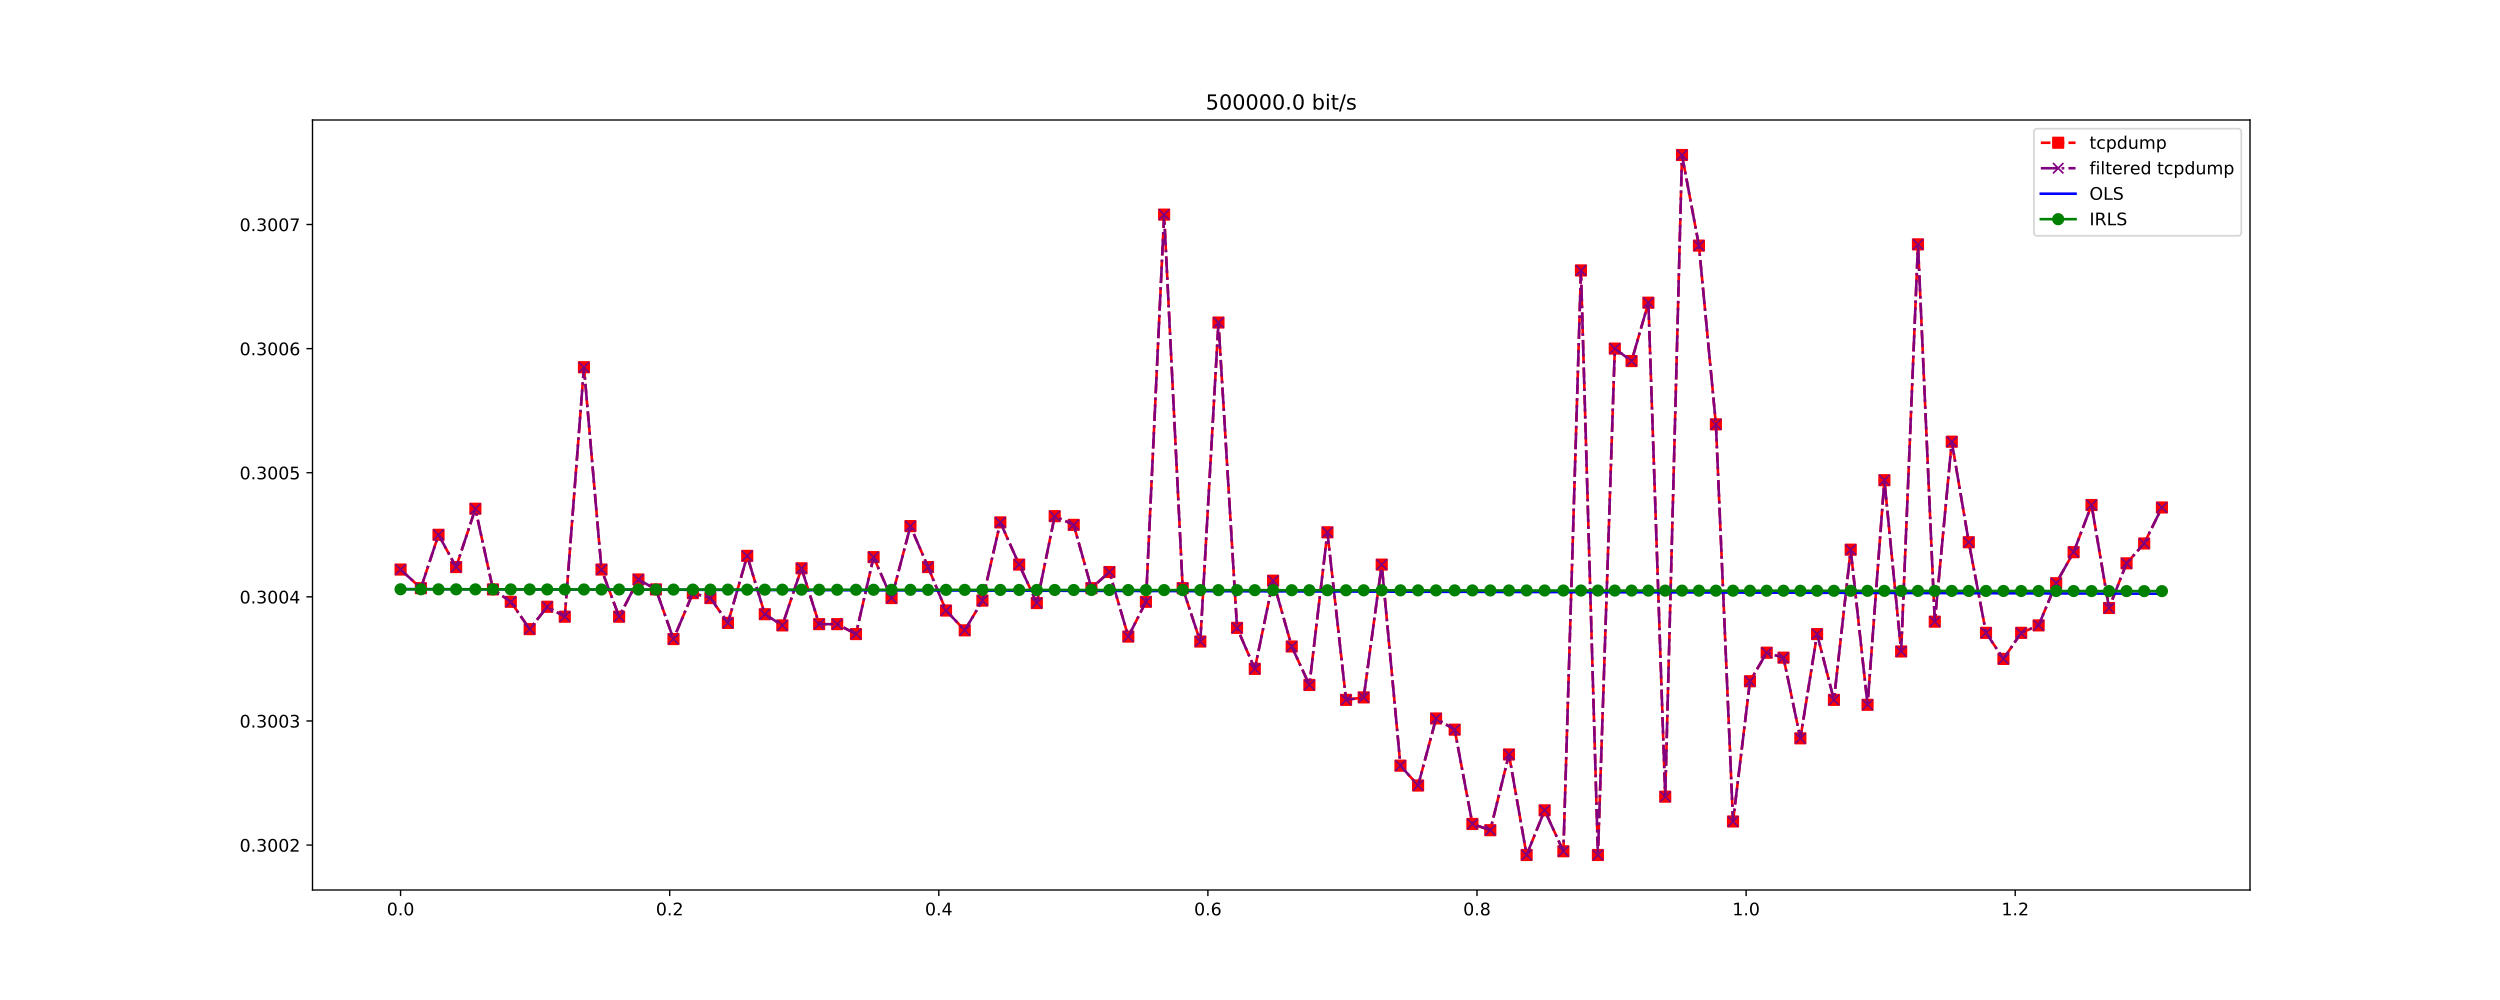 <?xml version="1.0" encoding="utf-8" standalone="no"?>
<!DOCTYPE svg PUBLIC "-//W3C//DTD SVG 1.1//EN"
  "http://www.w3.org/Graphics/SVG/1.1/DTD/svg11.dtd">
<!-- Created with matplotlib (http://matplotlib.org/) -->
<svg height="576pt" version="1.1" viewBox="0 0 1440 576" width="1440pt" xmlns="http://www.w3.org/2000/svg" xmlns:xlink="http://www.w3.org/1999/xlink">
 <defs>
  <style type="text/css">
*{stroke-linecap:butt;stroke-linejoin:round;}
  </style>
 </defs>
 <g id="figure_1">
  <g id="patch_1">
   <path d="M 0 576 
L 1440 576 
L 1440 0 
L 0 0 
z
" style="fill:#ffffff;"/>
  </g>
  <g id="axes_1">
   <g id="patch_2">
    <path d="M 180 512.64 
L 1296 512.64 
L 1296 69.12 
L 180 69.12 
z
" style="fill:#ffffff;"/>
   </g>
   <g id="matplotlib.axis_1">
    <g id="xtick_1">
     <g id="line2d_1">
      <defs>
       <path d="M 0 0 
L 0 3.5 
" id="m2b222b8dc9" style="stroke:#000000;stroke-width:0.8;"/>
      </defs>
      <g>
       <use style="stroke:#000000;stroke-width:0.8;" x="230.727" xlink:href="#m2b222b8dc9" y="512.64"/>
      </g>
     </g>
     <g id="text_1">
      <!-- 0.0 -->
      <defs>
       <path d="M 31.781 66.406 
Q 24.172 66.406 20.328 58.906 
Q 16.5 51.422 16.5 36.375 
Q 16.5 21.391 20.328 13.891 
Q 24.172 6.391 31.781 6.391 
Q 39.453 6.391 43.281 13.891 
Q 47.125 21.391 47.125 36.375 
Q 47.125 51.422 43.281 58.906 
Q 39.453 66.406 31.781 66.406 
z
M 31.781 74.219 
Q 44.047 74.219 50.516 64.516 
Q 56.984 54.828 56.984 36.375 
Q 56.984 17.969 50.516 8.266 
Q 44.047 -1.422 31.781 -1.422 
Q 19.531 -1.422 13.062 8.266 
Q 6.594 17.969 6.594 36.375 
Q 6.594 54.828 13.062 64.516 
Q 19.531 74.219 31.781 74.219 
z
" id="DejaVuSans-30"/>
       <path d="M 10.688 12.406 
L 21 12.406 
L 21 0 
L 10.688 0 
z
" id="DejaVuSans-2e"/>
      </defs>
      <g transform="translate(222.776 527.238)scale(0.1 -0.1)">
       <use xlink:href="#DejaVuSans-30"/>
       <use x="63.623" xlink:href="#DejaVuSans-2e"/>
       <use x="95.41" xlink:href="#DejaVuSans-30"/>
      </g>
     </g>
    </g>
    <g id="xtick_2">
     <g id="line2d_2">
      <g>
       <use style="stroke:#000000;stroke-width:0.8;" x="385.733" xlink:href="#m2b222b8dc9" y="512.64"/>
      </g>
     </g>
     <g id="text_2">
      <!-- 0.2 -->
      <defs>
       <path d="M 19.188 8.297 
L 53.609 8.297 
L 53.609 0 
L 7.328 0 
L 7.328 8.297 
Q 12.938 14.109 22.625 23.891 
Q 32.328 33.688 34.812 36.531 
Q 39.547 41.844 41.422 45.531 
Q 43.312 49.219 43.312 52.781 
Q 43.312 58.594 39.234 62.25 
Q 35.156 65.922 28.609 65.922 
Q 23.969 65.922 18.812 64.312 
Q 13.672 62.703 7.812 59.422 
L 7.812 69.391 
Q 13.766 71.781 18.938 73 
Q 24.125 74.219 28.422 74.219 
Q 39.75 74.219 46.484 68.547 
Q 53.219 62.891 53.219 53.422 
Q 53.219 48.922 51.531 44.891 
Q 49.859 40.875 45.406 35.406 
Q 44.188 33.984 37.641 27.219 
Q 31.109 20.453 19.188 8.297 
z
" id="DejaVuSans-32"/>
      </defs>
      <g transform="translate(377.782 527.238)scale(0.1 -0.1)">
       <use xlink:href="#DejaVuSans-30"/>
       <use x="63.623" xlink:href="#DejaVuSans-2e"/>
       <use x="95.41" xlink:href="#DejaVuSans-32"/>
      </g>
     </g>
    </g>
    <g id="xtick_3">
     <g id="line2d_3">
      <g>
       <use style="stroke:#000000;stroke-width:0.8;" x="540.739" xlink:href="#m2b222b8dc9" y="512.64"/>
      </g>
     </g>
     <g id="text_3">
      <!-- 0.4 -->
      <defs>
       <path d="M 37.797 64.312 
L 12.891 25.391 
L 37.797 25.391 
z
M 35.203 72.906 
L 47.609 72.906 
L 47.609 25.391 
L 58.016 25.391 
L 58.016 17.188 
L 47.609 17.188 
L 47.609 0 
L 37.797 0 
L 37.797 17.188 
L 4.891 17.188 
L 4.891 26.703 
z
" id="DejaVuSans-34"/>
      </defs>
      <g transform="translate(532.788 527.238)scale(0.1 -0.1)">
       <use xlink:href="#DejaVuSans-30"/>
       <use x="63.623" xlink:href="#DejaVuSans-2e"/>
       <use x="95.41" xlink:href="#DejaVuSans-34"/>
      </g>
     </g>
    </g>
    <g id="xtick_4">
     <g id="line2d_4">
      <g>
       <use style="stroke:#000000;stroke-width:0.8;" x="695.745" xlink:href="#m2b222b8dc9" y="512.64"/>
      </g>
     </g>
     <g id="text_4">
      <!-- 0.6 -->
      <defs>
       <path d="M 33.016 40.375 
Q 26.375 40.375 22.484 35.828 
Q 18.609 31.297 18.609 23.391 
Q 18.609 15.531 22.484 10.953 
Q 26.375 6.391 33.016 6.391 
Q 39.656 6.391 43.531 10.953 
Q 47.406 15.531 47.406 23.391 
Q 47.406 31.297 43.531 35.828 
Q 39.656 40.375 33.016 40.375 
z
M 52.594 71.297 
L 52.594 62.312 
Q 48.875 64.062 45.094 64.984 
Q 41.312 65.922 37.594 65.922 
Q 27.828 65.922 22.672 59.328 
Q 17.531 52.734 16.797 39.406 
Q 19.672 43.656 24.016 45.922 
Q 28.375 48.188 33.594 48.188 
Q 44.578 48.188 50.953 41.516 
Q 57.328 34.859 57.328 23.391 
Q 57.328 12.156 50.688 5.359 
Q 44.047 -1.422 33.016 -1.422 
Q 20.359 -1.422 13.672 8.266 
Q 6.984 17.969 6.984 36.375 
Q 6.984 53.656 15.188 63.938 
Q 23.391 74.219 37.203 74.219 
Q 40.922 74.219 44.703 73.484 
Q 48.484 72.75 52.594 71.297 
z
" id="DejaVuSans-36"/>
      </defs>
      <g transform="translate(687.793 527.238)scale(0.1 -0.1)">
       <use xlink:href="#DejaVuSans-30"/>
       <use x="63.623" xlink:href="#DejaVuSans-2e"/>
       <use x="95.41" xlink:href="#DejaVuSans-36"/>
      </g>
     </g>
    </g>
    <g id="xtick_5">
     <g id="line2d_5">
      <g>
       <use style="stroke:#000000;stroke-width:0.8;" x="850.751" xlink:href="#m2b222b8dc9" y="512.64"/>
      </g>
     </g>
     <g id="text_5">
      <!-- 0.8 -->
      <defs>
       <path d="M 31.781 34.625 
Q 24.75 34.625 20.719 30.859 
Q 16.703 27.094 16.703 20.516 
Q 16.703 13.922 20.719 10.156 
Q 24.75 6.391 31.781 6.391 
Q 38.812 6.391 42.859 10.172 
Q 46.922 13.969 46.922 20.516 
Q 46.922 27.094 42.891 30.859 
Q 38.875 34.625 31.781 34.625 
z
M 21.922 38.812 
Q 15.578 40.375 12.031 44.719 
Q 8.5 49.078 8.5 55.328 
Q 8.5 64.062 14.719 69.141 
Q 20.953 74.219 31.781 74.219 
Q 42.672 74.219 48.875 69.141 
Q 55.078 64.062 55.078 55.328 
Q 55.078 49.078 51.531 44.719 
Q 48 40.375 41.703 38.812 
Q 48.828 37.156 52.797 32.312 
Q 56.781 27.484 56.781 20.516 
Q 56.781 9.906 50.312 4.234 
Q 43.844 -1.422 31.781 -1.422 
Q 19.734 -1.422 13.25 4.234 
Q 6.781 9.906 6.781 20.516 
Q 6.781 27.484 10.781 32.312 
Q 14.797 37.156 21.922 38.812 
z
M 18.312 54.391 
Q 18.312 48.734 21.844 45.562 
Q 25.391 42.391 31.781 42.391 
Q 38.141 42.391 41.719 45.562 
Q 45.312 48.734 45.312 54.391 
Q 45.312 60.062 41.719 63.234 
Q 38.141 66.406 31.781 66.406 
Q 25.391 66.406 21.844 63.234 
Q 18.312 60.062 18.312 54.391 
z
" id="DejaVuSans-38"/>
      </defs>
      <g transform="translate(842.799 527.238)scale(0.1 -0.1)">
       <use xlink:href="#DejaVuSans-30"/>
       <use x="63.623" xlink:href="#DejaVuSans-2e"/>
       <use x="95.41" xlink:href="#DejaVuSans-38"/>
      </g>
     </g>
    </g>
    <g id="xtick_6">
     <g id="line2d_6">
      <g>
       <use style="stroke:#000000;stroke-width:0.8;" x="1005.757" xlink:href="#m2b222b8dc9" y="512.64"/>
      </g>
     </g>
     <g id="text_6">
      <!-- 1.0 -->
      <defs>
       <path d="M 12.406 8.297 
L 28.516 8.297 
L 28.516 63.922 
L 10.984 60.406 
L 10.984 69.391 
L 28.422 72.906 
L 38.281 72.906 
L 38.281 8.297 
L 54.391 8.297 
L 54.391 0 
L 12.406 0 
z
" id="DejaVuSans-31"/>
      </defs>
      <g transform="translate(997.805 527.238)scale(0.1 -0.1)">
       <use xlink:href="#DejaVuSans-31"/>
       <use x="63.623" xlink:href="#DejaVuSans-2e"/>
       <use x="95.41" xlink:href="#DejaVuSans-30"/>
      </g>
     </g>
    </g>
    <g id="xtick_7">
     <g id="line2d_7">
      <g>
       <use style="stroke:#000000;stroke-width:0.8;" x="1160.763" xlink:href="#m2b222b8dc9" y="512.64"/>
      </g>
     </g>
     <g id="text_7">
      <!-- 1.2 -->
      <g transform="translate(1152.811 527.238)scale(0.1 -0.1)">
       <use xlink:href="#DejaVuSans-31"/>
       <use x="63.623" xlink:href="#DejaVuSans-2e"/>
       <use x="95.41" xlink:href="#DejaVuSans-32"/>
      </g>
     </g>
    </g>
   </g>
   <g id="matplotlib.axis_2">
    <g id="ytick_1">
     <g id="line2d_8">
      <defs>
       <path d="M 0 0 
L -3.5 0 
" id="m52837c232a" style="stroke:#000000;stroke-width:0.8;"/>
      </defs>
      <g>
       <use style="stroke:#000000;stroke-width:0.8;" x="180" xlink:href="#m52837c232a" y="486.761"/>
      </g>
     </g>
     <g id="text_8">
      <!-- 0.3002 -->
      <defs>
       <path d="M 40.578 39.312 
Q 47.656 37.797 51.625 33 
Q 55.609 28.219 55.609 21.188 
Q 55.609 10.406 48.188 4.484 
Q 40.766 -1.422 27.094 -1.422 
Q 22.516 -1.422 17.656 -0.516 
Q 12.797 0.391 7.625 2.203 
L 7.625 11.719 
Q 11.719 9.328 16.594 8.109 
Q 21.484 6.891 26.812 6.891 
Q 36.078 6.891 40.938 10.547 
Q 45.797 14.203 45.797 21.188 
Q 45.797 27.641 41.281 31.266 
Q 36.766 34.906 28.719 34.906 
L 20.219 34.906 
L 20.219 43.016 
L 29.109 43.016 
Q 36.375 43.016 40.234 45.922 
Q 44.094 48.828 44.094 54.297 
Q 44.094 59.906 40.109 62.906 
Q 36.141 65.922 28.719 65.922 
Q 24.656 65.922 20.016 65.031 
Q 15.375 64.156 9.812 62.312 
L 9.812 71.094 
Q 15.438 72.656 20.344 73.438 
Q 25.25 74.219 29.594 74.219 
Q 40.828 74.219 47.359 69.109 
Q 53.906 64.016 53.906 55.328 
Q 53.906 49.266 50.438 45.094 
Q 46.969 40.922 40.578 39.312 
z
" id="DejaVuSans-33"/>
      </defs>
      <g transform="translate(138.009 490.56)scale(0.1 -0.1)">
       <use xlink:href="#DejaVuSans-30"/>
       <use x="63.623" xlink:href="#DejaVuSans-2e"/>
       <use x="95.41" xlink:href="#DejaVuSans-33"/>
       <use x="159.033" xlink:href="#DejaVuSans-30"/>
       <use x="222.656" xlink:href="#DejaVuSans-30"/>
       <use x="286.279" xlink:href="#DejaVuSans-32"/>
      </g>
     </g>
    </g>
    <g id="ytick_2">
     <g id="line2d_9">
      <g>
       <use style="stroke:#000000;stroke-width:0.8;" x="180" xlink:href="#m52837c232a" y="415.271"/>
      </g>
     </g>
     <g id="text_9">
      <!-- 0.3003 -->
      <g transform="translate(138.009 419.071)scale(0.1 -0.1)">
       <use xlink:href="#DejaVuSans-30"/>
       <use x="63.623" xlink:href="#DejaVuSans-2e"/>
       <use x="95.41" xlink:href="#DejaVuSans-33"/>
       <use x="159.033" xlink:href="#DejaVuSans-30"/>
       <use x="222.656" xlink:href="#DejaVuSans-30"/>
       <use x="286.279" xlink:href="#DejaVuSans-33"/>
      </g>
     </g>
    </g>
    <g id="ytick_3">
     <g id="line2d_10">
      <g>
       <use style="stroke:#000000;stroke-width:0.8;" x="180" xlink:href="#m52837c232a" y="343.782"/>
      </g>
     </g>
     <g id="text_10">
      <!-- 0.3004 -->
      <g transform="translate(138.009 347.581)scale(0.1 -0.1)">
       <use xlink:href="#DejaVuSans-30"/>
       <use x="63.623" xlink:href="#DejaVuSans-2e"/>
       <use x="95.41" xlink:href="#DejaVuSans-33"/>
       <use x="159.033" xlink:href="#DejaVuSans-30"/>
       <use x="222.656" xlink:href="#DejaVuSans-30"/>
       <use x="286.279" xlink:href="#DejaVuSans-34"/>
      </g>
     </g>
    </g>
    <g id="ytick_4">
     <g id="line2d_11">
      <g>
       <use style="stroke:#000000;stroke-width:0.8;" x="180" xlink:href="#m52837c232a" y="272.293"/>
      </g>
     </g>
     <g id="text_11">
      <!-- 0.3005 -->
      <defs>
       <path d="M 10.797 72.906 
L 49.516 72.906 
L 49.516 64.594 
L 19.828 64.594 
L 19.828 46.734 
Q 21.969 47.469 24.109 47.828 
Q 26.266 48.188 28.422 48.188 
Q 40.625 48.188 47.75 41.5 
Q 54.891 34.812 54.891 23.391 
Q 54.891 11.625 47.562 5.094 
Q 40.234 -1.422 26.906 -1.422 
Q 22.312 -1.422 17.547 -0.641 
Q 12.797 0.141 7.719 1.703 
L 7.719 11.625 
Q 12.109 9.234 16.797 8.062 
Q 21.484 6.891 26.703 6.891 
Q 35.156 6.891 40.078 11.328 
Q 45.016 15.766 45.016 23.391 
Q 45.016 31 40.078 35.438 
Q 35.156 39.891 26.703 39.891 
Q 22.75 39.891 18.812 39.016 
Q 14.891 38.141 10.797 36.281 
z
" id="DejaVuSans-35"/>
      </defs>
      <g transform="translate(138.009 276.092)scale(0.1 -0.1)">
       <use xlink:href="#DejaVuSans-30"/>
       <use x="63.623" xlink:href="#DejaVuSans-2e"/>
       <use x="95.41" xlink:href="#DejaVuSans-33"/>
       <use x="159.033" xlink:href="#DejaVuSans-30"/>
       <use x="222.656" xlink:href="#DejaVuSans-30"/>
       <use x="286.279" xlink:href="#DejaVuSans-35"/>
      </g>
     </g>
    </g>
    <g id="ytick_5">
     <g id="line2d_12">
      <g>
       <use style="stroke:#000000;stroke-width:0.8;" x="180" xlink:href="#m52837c232a" y="200.803"/>
      </g>
     </g>
     <g id="text_12">
      <!-- 0.3006 -->
      <g transform="translate(138.009 204.603)scale(0.1 -0.1)">
       <use xlink:href="#DejaVuSans-30"/>
       <use x="63.623" xlink:href="#DejaVuSans-2e"/>
       <use x="95.41" xlink:href="#DejaVuSans-33"/>
       <use x="159.033" xlink:href="#DejaVuSans-30"/>
       <use x="222.656" xlink:href="#DejaVuSans-30"/>
       <use x="286.279" xlink:href="#DejaVuSans-36"/>
      </g>
     </g>
    </g>
    <g id="ytick_6">
     <g id="line2d_13">
      <g>
       <use style="stroke:#000000;stroke-width:0.8;" x="180" xlink:href="#m52837c232a" y="129.314"/>
      </g>
     </g>
     <g id="text_13">
      <!-- 0.3007 -->
      <defs>
       <path d="M 8.203 72.906 
L 55.078 72.906 
L 55.078 68.703 
L 28.609 0 
L 18.312 0 
L 43.219 64.594 
L 8.203 64.594 
z
" id="DejaVuSans-37"/>
      </defs>
      <g transform="translate(138.009 133.113)scale(0.1 -0.1)">
       <use xlink:href="#DejaVuSans-30"/>
       <use x="63.623" xlink:href="#DejaVuSans-2e"/>
       <use x="95.41" xlink:href="#DejaVuSans-33"/>
       <use x="159.033" xlink:href="#DejaVuSans-30"/>
       <use x="222.656" xlink:href="#DejaVuSans-30"/>
       <use x="286.279" xlink:href="#DejaVuSans-37"/>
      </g>
     </g>
    </g>
   </g>
   <g id="line2d_14">
    <path clip-path="url(#p464a22ea89)" d="M 230.727 328.054 
L 242.426 338.778 
L 252.586 308.037 
L 262.729 326.625 
L 273.813 293.025 
L 283.951 339.493 
L 294.214 346.642 
L 305.096 362.369 
L 315.219 349.501 
L 325.317 355.22 
L 336.353 211.527 
L 346.462 328.054 
L 356.611 355.22 
L 367.728 333.774 
L 377.824 339.493 
L 387.923 368.089 
L 399.084 341.637 
L 409.189 344.497 
L 419.287 358.795 
L 430.394 320.191 
L 440.525 353.791 
L 450.635 360.225 
L 461.678 327.34 
L 471.847 359.51 
L 482.213 359.51 
L 493.039 365.229 
L 503.178 320.906 
L 513.532 344.497 
L 524.406 303.033 
L 534.554 326.625 
L 544.897 351.646 
L 555.696 363.084 
L 565.869 345.927 
L 576.177 300.889 
L 587.043 325.195 
L 597.206 347.357 
L 607.513 297.314 
L 618.471 302.318 
L 628.655 338.778 
L 639.031 329.484 
L 649.9 366.659 
L 660.058 346.642 
L 670.533 123.595 
L 681.227 338.778 
L 691.375 369.518 
L 701.834 185.791 
L 712.539 361.654 
L 722.764 385.246 
L 733.305 334.489 
L 744.036 372.378 
L 754.209 394.54 
L 764.599 306.608 
L 775.327 403.118 
L 785.495 401.689 
L 795.871 325.195 
L 806.66 441.008 
L 816.822 452.446 
L 827.175 413.842 
L 837.899 420.276 
L 848.106 474.608 
L 858.409 478.182 
L 869.17 434.574 
L 879.329 492.48 
L 889.712 466.744 
L 900.509 490.335 
L 910.629 155.765 
L 920.407 492.48 
L 930.13 200.803 
L 939.791 207.952 
L 949.472 174.352 
L 959.164 458.88 
L 968.832 89.28 
L 978.591 141.467 
L 988.364 244.412 
L 998.217 473.178 
L 1007.972 392.395 
L 1017.623 375.952 
L 1027.293 378.812 
L 1037.004 425.28 
L 1046.647 365.229 
L 1056.346 403.118 
L 1066.004 316.616 
L 1075.71 405.978 
L 1085.404 276.582 
L 1095.065 375.237 
L 1104.755 140.752 
L 1114.435 358.08 
L 1124.214 254.42 
L 1134.023 312.327 
L 1143.943 364.514 
L 1153.978 379.527 
L 1164.197 364.514 
L 1174.251 360.225 
L 1184.343 335.918 
L 1194.41 318.046 
L 1204.726 290.88 
L 1214.805 350.216 
L 1224.887 324.48 
L 1235.045 313.042 
L 1245.273 292.31 
" style="fill:none;stroke:#ff0000;stroke-dasharray:5.55,2.4;stroke-dashoffset:0;stroke-width:1.5;"/>
    <defs>
     <path d="M -3 3 
L 3 3 
L 3 -3 
L -3 -3 
z
" id="mcc7a731fc7" style="stroke:#ff0000;stroke-linejoin:miter;"/>
    </defs>
    <g clip-path="url(#p464a22ea89)">
     <use style="fill:#ff0000;stroke:#ff0000;stroke-linejoin:miter;" x="230.727" xlink:href="#mcc7a731fc7" y="328.054"/>
     <use style="fill:#ff0000;stroke:#ff0000;stroke-linejoin:miter;" x="242.426" xlink:href="#mcc7a731fc7" y="338.778"/>
     <use style="fill:#ff0000;stroke:#ff0000;stroke-linejoin:miter;" x="252.586" xlink:href="#mcc7a731fc7" y="308.037"/>
     <use style="fill:#ff0000;stroke:#ff0000;stroke-linejoin:miter;" x="262.729" xlink:href="#mcc7a731fc7" y="326.625"/>
     <use style="fill:#ff0000;stroke:#ff0000;stroke-linejoin:miter;" x="273.813" xlink:href="#mcc7a731fc7" y="293.025"/>
     <use style="fill:#ff0000;stroke:#ff0000;stroke-linejoin:miter;" x="283.951" xlink:href="#mcc7a731fc7" y="339.493"/>
     <use style="fill:#ff0000;stroke:#ff0000;stroke-linejoin:miter;" x="294.214" xlink:href="#mcc7a731fc7" y="346.642"/>
     <use style="fill:#ff0000;stroke:#ff0000;stroke-linejoin:miter;" x="305.096" xlink:href="#mcc7a731fc7" y="362.369"/>
     <use style="fill:#ff0000;stroke:#ff0000;stroke-linejoin:miter;" x="315.219" xlink:href="#mcc7a731fc7" y="349.501"/>
     <use style="fill:#ff0000;stroke:#ff0000;stroke-linejoin:miter;" x="325.317" xlink:href="#mcc7a731fc7" y="355.22"/>
     <use style="fill:#ff0000;stroke:#ff0000;stroke-linejoin:miter;" x="336.353" xlink:href="#mcc7a731fc7" y="211.527"/>
     <use style="fill:#ff0000;stroke:#ff0000;stroke-linejoin:miter;" x="346.462" xlink:href="#mcc7a731fc7" y="328.054"/>
     <use style="fill:#ff0000;stroke:#ff0000;stroke-linejoin:miter;" x="356.611" xlink:href="#mcc7a731fc7" y="355.22"/>
     <use style="fill:#ff0000;stroke:#ff0000;stroke-linejoin:miter;" x="367.728" xlink:href="#mcc7a731fc7" y="333.774"/>
     <use style="fill:#ff0000;stroke:#ff0000;stroke-linejoin:miter;" x="377.824" xlink:href="#mcc7a731fc7" y="339.493"/>
     <use style="fill:#ff0000;stroke:#ff0000;stroke-linejoin:miter;" x="387.923" xlink:href="#mcc7a731fc7" y="368.089"/>
     <use style="fill:#ff0000;stroke:#ff0000;stroke-linejoin:miter;" x="399.084" xlink:href="#mcc7a731fc7" y="341.637"/>
     <use style="fill:#ff0000;stroke:#ff0000;stroke-linejoin:miter;" x="409.189" xlink:href="#mcc7a731fc7" y="344.497"/>
     <use style="fill:#ff0000;stroke:#ff0000;stroke-linejoin:miter;" x="419.287" xlink:href="#mcc7a731fc7" y="358.795"/>
     <use style="fill:#ff0000;stroke:#ff0000;stroke-linejoin:miter;" x="430.394" xlink:href="#mcc7a731fc7" y="320.191"/>
     <use style="fill:#ff0000;stroke:#ff0000;stroke-linejoin:miter;" x="440.525" xlink:href="#mcc7a731fc7" y="353.791"/>
     <use style="fill:#ff0000;stroke:#ff0000;stroke-linejoin:miter;" x="450.635" xlink:href="#mcc7a731fc7" y="360.225"/>
     <use style="fill:#ff0000;stroke:#ff0000;stroke-linejoin:miter;" x="461.678" xlink:href="#mcc7a731fc7" y="327.34"/>
     <use style="fill:#ff0000;stroke:#ff0000;stroke-linejoin:miter;" x="471.847" xlink:href="#mcc7a731fc7" y="359.51"/>
     <use style="fill:#ff0000;stroke:#ff0000;stroke-linejoin:miter;" x="482.213" xlink:href="#mcc7a731fc7" y="359.51"/>
     <use style="fill:#ff0000;stroke:#ff0000;stroke-linejoin:miter;" x="493.039" xlink:href="#mcc7a731fc7" y="365.229"/>
     <use style="fill:#ff0000;stroke:#ff0000;stroke-linejoin:miter;" x="503.178" xlink:href="#mcc7a731fc7" y="320.906"/>
     <use style="fill:#ff0000;stroke:#ff0000;stroke-linejoin:miter;" x="513.532" xlink:href="#mcc7a731fc7" y="344.497"/>
     <use style="fill:#ff0000;stroke:#ff0000;stroke-linejoin:miter;" x="524.406" xlink:href="#mcc7a731fc7" y="303.033"/>
     <use style="fill:#ff0000;stroke:#ff0000;stroke-linejoin:miter;" x="534.554" xlink:href="#mcc7a731fc7" y="326.625"/>
     <use style="fill:#ff0000;stroke:#ff0000;stroke-linejoin:miter;" x="544.897" xlink:href="#mcc7a731fc7" y="351.646"/>
     <use style="fill:#ff0000;stroke:#ff0000;stroke-linejoin:miter;" x="555.696" xlink:href="#mcc7a731fc7" y="363.084"/>
     <use style="fill:#ff0000;stroke:#ff0000;stroke-linejoin:miter;" x="565.869" xlink:href="#mcc7a731fc7" y="345.927"/>
     <use style="fill:#ff0000;stroke:#ff0000;stroke-linejoin:miter;" x="576.177" xlink:href="#mcc7a731fc7" y="300.889"/>
     <use style="fill:#ff0000;stroke:#ff0000;stroke-linejoin:miter;" x="587.043" xlink:href="#mcc7a731fc7" y="325.195"/>
     <use style="fill:#ff0000;stroke:#ff0000;stroke-linejoin:miter;" x="597.206" xlink:href="#mcc7a731fc7" y="347.357"/>
     <use style="fill:#ff0000;stroke:#ff0000;stroke-linejoin:miter;" x="607.513" xlink:href="#mcc7a731fc7" y="297.314"/>
     <use style="fill:#ff0000;stroke:#ff0000;stroke-linejoin:miter;" x="618.471" xlink:href="#mcc7a731fc7" y="302.318"/>
     <use style="fill:#ff0000;stroke:#ff0000;stroke-linejoin:miter;" x="628.655" xlink:href="#mcc7a731fc7" y="338.778"/>
     <use style="fill:#ff0000;stroke:#ff0000;stroke-linejoin:miter;" x="639.031" xlink:href="#mcc7a731fc7" y="329.484"/>
     <use style="fill:#ff0000;stroke:#ff0000;stroke-linejoin:miter;" x="649.9" xlink:href="#mcc7a731fc7" y="366.659"/>
     <use style="fill:#ff0000;stroke:#ff0000;stroke-linejoin:miter;" x="660.058" xlink:href="#mcc7a731fc7" y="346.642"/>
     <use style="fill:#ff0000;stroke:#ff0000;stroke-linejoin:miter;" x="670.533" xlink:href="#mcc7a731fc7" y="123.595"/>
     <use style="fill:#ff0000;stroke:#ff0000;stroke-linejoin:miter;" x="681.227" xlink:href="#mcc7a731fc7" y="338.778"/>
     <use style="fill:#ff0000;stroke:#ff0000;stroke-linejoin:miter;" x="691.375" xlink:href="#mcc7a731fc7" y="369.518"/>
     <use style="fill:#ff0000;stroke:#ff0000;stroke-linejoin:miter;" x="701.834" xlink:href="#mcc7a731fc7" y="185.791"/>
     <use style="fill:#ff0000;stroke:#ff0000;stroke-linejoin:miter;" x="712.539" xlink:href="#mcc7a731fc7" y="361.654"/>
     <use style="fill:#ff0000;stroke:#ff0000;stroke-linejoin:miter;" x="722.764" xlink:href="#mcc7a731fc7" y="385.246"/>
     <use style="fill:#ff0000;stroke:#ff0000;stroke-linejoin:miter;" x="733.305" xlink:href="#mcc7a731fc7" y="334.489"/>
     <use style="fill:#ff0000;stroke:#ff0000;stroke-linejoin:miter;" x="744.036" xlink:href="#mcc7a731fc7" y="372.378"/>
     <use style="fill:#ff0000;stroke:#ff0000;stroke-linejoin:miter;" x="754.209" xlink:href="#mcc7a731fc7" y="394.54"/>
     <use style="fill:#ff0000;stroke:#ff0000;stroke-linejoin:miter;" x="764.599" xlink:href="#mcc7a731fc7" y="306.608"/>
     <use style="fill:#ff0000;stroke:#ff0000;stroke-linejoin:miter;" x="775.327" xlink:href="#mcc7a731fc7" y="403.118"/>
     <use style="fill:#ff0000;stroke:#ff0000;stroke-linejoin:miter;" x="785.495" xlink:href="#mcc7a731fc7" y="401.689"/>
     <use style="fill:#ff0000;stroke:#ff0000;stroke-linejoin:miter;" x="795.871" xlink:href="#mcc7a731fc7" y="325.195"/>
     <use style="fill:#ff0000;stroke:#ff0000;stroke-linejoin:miter;" x="806.66" xlink:href="#mcc7a731fc7" y="441.008"/>
     <use style="fill:#ff0000;stroke:#ff0000;stroke-linejoin:miter;" x="816.822" xlink:href="#mcc7a731fc7" y="452.446"/>
     <use style="fill:#ff0000;stroke:#ff0000;stroke-linejoin:miter;" x="827.175" xlink:href="#mcc7a731fc7" y="413.842"/>
     <use style="fill:#ff0000;stroke:#ff0000;stroke-linejoin:miter;" x="837.899" xlink:href="#mcc7a731fc7" y="420.276"/>
     <use style="fill:#ff0000;stroke:#ff0000;stroke-linejoin:miter;" x="848.106" xlink:href="#mcc7a731fc7" y="474.608"/>
     <use style="fill:#ff0000;stroke:#ff0000;stroke-linejoin:miter;" x="858.409" xlink:href="#mcc7a731fc7" y="478.182"/>
     <use style="fill:#ff0000;stroke:#ff0000;stroke-linejoin:miter;" x="869.17" xlink:href="#mcc7a731fc7" y="434.574"/>
     <use style="fill:#ff0000;stroke:#ff0000;stroke-linejoin:miter;" x="879.329" xlink:href="#mcc7a731fc7" y="492.48"/>
     <use style="fill:#ff0000;stroke:#ff0000;stroke-linejoin:miter;" x="889.712" xlink:href="#mcc7a731fc7" y="466.744"/>
     <use style="fill:#ff0000;stroke:#ff0000;stroke-linejoin:miter;" x="900.509" xlink:href="#mcc7a731fc7" y="490.335"/>
     <use style="fill:#ff0000;stroke:#ff0000;stroke-linejoin:miter;" x="910.629" xlink:href="#mcc7a731fc7" y="155.765"/>
     <use style="fill:#ff0000;stroke:#ff0000;stroke-linejoin:miter;" x="920.407" xlink:href="#mcc7a731fc7" y="492.48"/>
     <use style="fill:#ff0000;stroke:#ff0000;stroke-linejoin:miter;" x="930.13" xlink:href="#mcc7a731fc7" y="200.803"/>
     <use style="fill:#ff0000;stroke:#ff0000;stroke-linejoin:miter;" x="939.791" xlink:href="#mcc7a731fc7" y="207.952"/>
     <use style="fill:#ff0000;stroke:#ff0000;stroke-linejoin:miter;" x="949.472" xlink:href="#mcc7a731fc7" y="174.352"/>
     <use style="fill:#ff0000;stroke:#ff0000;stroke-linejoin:miter;" x="959.164" xlink:href="#mcc7a731fc7" y="458.88"/>
     <use style="fill:#ff0000;stroke:#ff0000;stroke-linejoin:miter;" x="968.832" xlink:href="#mcc7a731fc7" y="89.28"/>
     <use style="fill:#ff0000;stroke:#ff0000;stroke-linejoin:miter;" x="978.591" xlink:href="#mcc7a731fc7" y="141.467"/>
     <use style="fill:#ff0000;stroke:#ff0000;stroke-linejoin:miter;" x="988.364" xlink:href="#mcc7a731fc7" y="244.412"/>
     <use style="fill:#ff0000;stroke:#ff0000;stroke-linejoin:miter;" x="998.217" xlink:href="#mcc7a731fc7" y="473.178"/>
     <use style="fill:#ff0000;stroke:#ff0000;stroke-linejoin:miter;" x="1007.972" xlink:href="#mcc7a731fc7" y="392.395"/>
     <use style="fill:#ff0000;stroke:#ff0000;stroke-linejoin:miter;" x="1017.623" xlink:href="#mcc7a731fc7" y="375.952"/>
     <use style="fill:#ff0000;stroke:#ff0000;stroke-linejoin:miter;" x="1027.293" xlink:href="#mcc7a731fc7" y="378.812"/>
     <use style="fill:#ff0000;stroke:#ff0000;stroke-linejoin:miter;" x="1037.004" xlink:href="#mcc7a731fc7" y="425.28"/>
     <use style="fill:#ff0000;stroke:#ff0000;stroke-linejoin:miter;" x="1046.647" xlink:href="#mcc7a731fc7" y="365.229"/>
     <use style="fill:#ff0000;stroke:#ff0000;stroke-linejoin:miter;" x="1056.346" xlink:href="#mcc7a731fc7" y="403.118"/>
     <use style="fill:#ff0000;stroke:#ff0000;stroke-linejoin:miter;" x="1066.004" xlink:href="#mcc7a731fc7" y="316.616"/>
     <use style="fill:#ff0000;stroke:#ff0000;stroke-linejoin:miter;" x="1075.71" xlink:href="#mcc7a731fc7" y="405.978"/>
     <use style="fill:#ff0000;stroke:#ff0000;stroke-linejoin:miter;" x="1085.404" xlink:href="#mcc7a731fc7" y="276.582"/>
     <use style="fill:#ff0000;stroke:#ff0000;stroke-linejoin:miter;" x="1095.065" xlink:href="#mcc7a731fc7" y="375.237"/>
     <use style="fill:#ff0000;stroke:#ff0000;stroke-linejoin:miter;" x="1104.755" xlink:href="#mcc7a731fc7" y="140.752"/>
     <use style="fill:#ff0000;stroke:#ff0000;stroke-linejoin:miter;" x="1114.435" xlink:href="#mcc7a731fc7" y="358.08"/>
     <use style="fill:#ff0000;stroke:#ff0000;stroke-linejoin:miter;" x="1124.214" xlink:href="#mcc7a731fc7" y="254.42"/>
     <use style="fill:#ff0000;stroke:#ff0000;stroke-linejoin:miter;" x="1134.023" xlink:href="#mcc7a731fc7" y="312.327"/>
     <use style="fill:#ff0000;stroke:#ff0000;stroke-linejoin:miter;" x="1143.943" xlink:href="#mcc7a731fc7" y="364.514"/>
     <use style="fill:#ff0000;stroke:#ff0000;stroke-linejoin:miter;" x="1153.978" xlink:href="#mcc7a731fc7" y="379.527"/>
     <use style="fill:#ff0000;stroke:#ff0000;stroke-linejoin:miter;" x="1164.197" xlink:href="#mcc7a731fc7" y="364.514"/>
     <use style="fill:#ff0000;stroke:#ff0000;stroke-linejoin:miter;" x="1174.251" xlink:href="#mcc7a731fc7" y="360.225"/>
     <use style="fill:#ff0000;stroke:#ff0000;stroke-linejoin:miter;" x="1184.343" xlink:href="#mcc7a731fc7" y="335.918"/>
     <use style="fill:#ff0000;stroke:#ff0000;stroke-linejoin:miter;" x="1194.41" xlink:href="#mcc7a731fc7" y="318.046"/>
     <use style="fill:#ff0000;stroke:#ff0000;stroke-linejoin:miter;" x="1204.726" xlink:href="#mcc7a731fc7" y="290.88"/>
     <use style="fill:#ff0000;stroke:#ff0000;stroke-linejoin:miter;" x="1214.805" xlink:href="#mcc7a731fc7" y="350.216"/>
     <use style="fill:#ff0000;stroke:#ff0000;stroke-linejoin:miter;" x="1224.887" xlink:href="#mcc7a731fc7" y="324.48"/>
     <use style="fill:#ff0000;stroke:#ff0000;stroke-linejoin:miter;" x="1235.045" xlink:href="#mcc7a731fc7" y="313.042"/>
     <use style="fill:#ff0000;stroke:#ff0000;stroke-linejoin:miter;" x="1245.273" xlink:href="#mcc7a731fc7" y="292.31"/>
    </g>
   </g>
   <g id="line2d_15">
    <path clip-path="url(#p464a22ea89)" d="M 230.727 328.054 
L 242.426 338.778 
L 252.586 308.037 
L 262.729 326.625 
L 273.813 293.025 
L 283.951 339.493 
L 294.214 346.642 
L 305.096 362.369 
L 315.219 349.501 
L 325.317 355.22 
L 336.353 211.527 
L 346.462 328.054 
L 356.611 355.22 
L 367.728 333.774 
L 377.824 339.493 
L 387.923 368.089 
L 399.084 341.637 
L 409.189 344.497 
L 419.287 358.795 
L 430.394 320.191 
L 440.525 353.791 
L 450.635 360.225 
L 461.678 327.34 
L 471.847 359.51 
L 482.213 359.51 
L 493.039 365.229 
L 503.178 320.906 
L 513.532 344.497 
L 524.406 303.033 
L 534.554 326.625 
L 544.897 351.646 
L 555.696 363.084 
L 565.869 345.927 
L 576.177 300.889 
L 587.043 325.195 
L 597.206 347.357 
L 607.513 297.314 
L 618.471 302.318 
L 628.655 338.778 
L 639.031 329.484 
L 649.9 366.659 
L 660.058 346.642 
L 670.533 123.595 
L 681.227 338.778 
L 691.375 369.518 
L 701.834 185.791 
L 712.539 361.654 
L 722.764 385.246 
L 733.305 334.489 
L 744.036 372.378 
L 754.209 394.54 
L 764.599 306.608 
L 775.327 403.118 
L 785.495 401.689 
L 795.871 325.195 
L 806.66 441.008 
L 816.822 452.446 
L 827.175 413.842 
L 837.899 420.276 
L 848.106 474.608 
L 858.409 478.182 
L 869.17 434.574 
L 879.329 492.48 
L 889.712 466.744 
L 900.509 490.335 
L 910.629 155.765 
L 920.407 492.48 
L 930.13 200.803 
L 939.791 207.952 
L 949.472 174.352 
L 959.164 458.88 
L 968.832 89.28 
L 978.591 141.467 
L 988.364 244.412 
L 998.217 473.178 
L 1007.972 392.395 
L 1017.623 375.952 
L 1027.293 378.812 
L 1037.004 425.28 
L 1046.647 365.229 
L 1056.346 403.118 
L 1066.004 316.616 
L 1075.71 405.978 
L 1085.404 276.582 
L 1095.065 375.237 
L 1104.755 140.752 
L 1114.435 358.08 
L 1124.214 254.42 
L 1134.023 312.327 
L 1143.943 364.514 
L 1153.978 379.527 
L 1164.197 364.514 
L 1174.251 360.225 
L 1184.343 335.918 
L 1194.41 318.046 
L 1204.726 290.88 
L 1214.805 350.216 
L 1224.887 324.48 
L 1235.045 313.042 
L 1245.273 292.31 
" style="fill:none;stroke:#800080;stroke-dasharray:9.6,2.4,1.5,2.4;stroke-dashoffset:0;stroke-width:1.5;"/>
    <defs>
     <path d="M -3 3 
L 3 -3 
M -3 -3 
L 3 3 
" id="me89d985593" style="stroke:#800080;"/>
    </defs>
    <g clip-path="url(#p464a22ea89)">
     <use style="fill:#800080;stroke:#800080;" x="230.727" xlink:href="#me89d985593" y="328.054"/>
     <use style="fill:#800080;stroke:#800080;" x="242.426" xlink:href="#me89d985593" y="338.778"/>
     <use style="fill:#800080;stroke:#800080;" x="252.586" xlink:href="#me89d985593" y="308.037"/>
     <use style="fill:#800080;stroke:#800080;" x="262.729" xlink:href="#me89d985593" y="326.625"/>
     <use style="fill:#800080;stroke:#800080;" x="273.813" xlink:href="#me89d985593" y="293.025"/>
     <use style="fill:#800080;stroke:#800080;" x="283.951" xlink:href="#me89d985593" y="339.493"/>
     <use style="fill:#800080;stroke:#800080;" x="294.214" xlink:href="#me89d985593" y="346.642"/>
     <use style="fill:#800080;stroke:#800080;" x="305.096" xlink:href="#me89d985593" y="362.369"/>
     <use style="fill:#800080;stroke:#800080;" x="315.219" xlink:href="#me89d985593" y="349.501"/>
     <use style="fill:#800080;stroke:#800080;" x="325.317" xlink:href="#me89d985593" y="355.22"/>
     <use style="fill:#800080;stroke:#800080;" x="336.353" xlink:href="#me89d985593" y="211.527"/>
     <use style="fill:#800080;stroke:#800080;" x="346.462" xlink:href="#me89d985593" y="328.054"/>
     <use style="fill:#800080;stroke:#800080;" x="356.611" xlink:href="#me89d985593" y="355.22"/>
     <use style="fill:#800080;stroke:#800080;" x="367.728" xlink:href="#me89d985593" y="333.774"/>
     <use style="fill:#800080;stroke:#800080;" x="377.824" xlink:href="#me89d985593" y="339.493"/>
     <use style="fill:#800080;stroke:#800080;" x="387.923" xlink:href="#me89d985593" y="368.089"/>
     <use style="fill:#800080;stroke:#800080;" x="399.084" xlink:href="#me89d985593" y="341.637"/>
     <use style="fill:#800080;stroke:#800080;" x="409.189" xlink:href="#me89d985593" y="344.497"/>
     <use style="fill:#800080;stroke:#800080;" x="419.287" xlink:href="#me89d985593" y="358.795"/>
     <use style="fill:#800080;stroke:#800080;" x="430.394" xlink:href="#me89d985593" y="320.191"/>
     <use style="fill:#800080;stroke:#800080;" x="440.525" xlink:href="#me89d985593" y="353.791"/>
     <use style="fill:#800080;stroke:#800080;" x="450.635" xlink:href="#me89d985593" y="360.225"/>
     <use style="fill:#800080;stroke:#800080;" x="461.678" xlink:href="#me89d985593" y="327.34"/>
     <use style="fill:#800080;stroke:#800080;" x="471.847" xlink:href="#me89d985593" y="359.51"/>
     <use style="fill:#800080;stroke:#800080;" x="482.213" xlink:href="#me89d985593" y="359.51"/>
     <use style="fill:#800080;stroke:#800080;" x="493.039" xlink:href="#me89d985593" y="365.229"/>
     <use style="fill:#800080;stroke:#800080;" x="503.178" xlink:href="#me89d985593" y="320.906"/>
     <use style="fill:#800080;stroke:#800080;" x="513.532" xlink:href="#me89d985593" y="344.497"/>
     <use style="fill:#800080;stroke:#800080;" x="524.406" xlink:href="#me89d985593" y="303.033"/>
     <use style="fill:#800080;stroke:#800080;" x="534.554" xlink:href="#me89d985593" y="326.625"/>
     <use style="fill:#800080;stroke:#800080;" x="544.897" xlink:href="#me89d985593" y="351.646"/>
     <use style="fill:#800080;stroke:#800080;" x="555.696" xlink:href="#me89d985593" y="363.084"/>
     <use style="fill:#800080;stroke:#800080;" x="565.869" xlink:href="#me89d985593" y="345.927"/>
     <use style="fill:#800080;stroke:#800080;" x="576.177" xlink:href="#me89d985593" y="300.889"/>
     <use style="fill:#800080;stroke:#800080;" x="587.043" xlink:href="#me89d985593" y="325.195"/>
     <use style="fill:#800080;stroke:#800080;" x="597.206" xlink:href="#me89d985593" y="347.357"/>
     <use style="fill:#800080;stroke:#800080;" x="607.513" xlink:href="#me89d985593" y="297.314"/>
     <use style="fill:#800080;stroke:#800080;" x="618.471" xlink:href="#me89d985593" y="302.318"/>
     <use style="fill:#800080;stroke:#800080;" x="628.655" xlink:href="#me89d985593" y="338.778"/>
     <use style="fill:#800080;stroke:#800080;" x="639.031" xlink:href="#me89d985593" y="329.484"/>
     <use style="fill:#800080;stroke:#800080;" x="649.9" xlink:href="#me89d985593" y="366.659"/>
     <use style="fill:#800080;stroke:#800080;" x="660.058" xlink:href="#me89d985593" y="346.642"/>
     <use style="fill:#800080;stroke:#800080;" x="670.533" xlink:href="#me89d985593" y="123.595"/>
     <use style="fill:#800080;stroke:#800080;" x="681.227" xlink:href="#me89d985593" y="338.778"/>
     <use style="fill:#800080;stroke:#800080;" x="691.375" xlink:href="#me89d985593" y="369.518"/>
     <use style="fill:#800080;stroke:#800080;" x="701.834" xlink:href="#me89d985593" y="185.791"/>
     <use style="fill:#800080;stroke:#800080;" x="712.539" xlink:href="#me89d985593" y="361.654"/>
     <use style="fill:#800080;stroke:#800080;" x="722.764" xlink:href="#me89d985593" y="385.246"/>
     <use style="fill:#800080;stroke:#800080;" x="733.305" xlink:href="#me89d985593" y="334.489"/>
     <use style="fill:#800080;stroke:#800080;" x="744.036" xlink:href="#me89d985593" y="372.378"/>
     <use style="fill:#800080;stroke:#800080;" x="754.209" xlink:href="#me89d985593" y="394.54"/>
     <use style="fill:#800080;stroke:#800080;" x="764.599" xlink:href="#me89d985593" y="306.608"/>
     <use style="fill:#800080;stroke:#800080;" x="775.327" xlink:href="#me89d985593" y="403.118"/>
     <use style="fill:#800080;stroke:#800080;" x="785.495" xlink:href="#me89d985593" y="401.689"/>
     <use style="fill:#800080;stroke:#800080;" x="795.871" xlink:href="#me89d985593" y="325.195"/>
     <use style="fill:#800080;stroke:#800080;" x="806.66" xlink:href="#me89d985593" y="441.008"/>
     <use style="fill:#800080;stroke:#800080;" x="816.822" xlink:href="#me89d985593" y="452.446"/>
     <use style="fill:#800080;stroke:#800080;" x="827.175" xlink:href="#me89d985593" y="413.842"/>
     <use style="fill:#800080;stroke:#800080;" x="837.899" xlink:href="#me89d985593" y="420.276"/>
     <use style="fill:#800080;stroke:#800080;" x="848.106" xlink:href="#me89d985593" y="474.608"/>
     <use style="fill:#800080;stroke:#800080;" x="858.409" xlink:href="#me89d985593" y="478.182"/>
     <use style="fill:#800080;stroke:#800080;" x="869.17" xlink:href="#me89d985593" y="434.574"/>
     <use style="fill:#800080;stroke:#800080;" x="879.329" xlink:href="#me89d985593" y="492.48"/>
     <use style="fill:#800080;stroke:#800080;" x="889.712" xlink:href="#me89d985593" y="466.744"/>
     <use style="fill:#800080;stroke:#800080;" x="900.509" xlink:href="#me89d985593" y="490.335"/>
     <use style="fill:#800080;stroke:#800080;" x="910.629" xlink:href="#me89d985593" y="155.765"/>
     <use style="fill:#800080;stroke:#800080;" x="920.407" xlink:href="#me89d985593" y="492.48"/>
     <use style="fill:#800080;stroke:#800080;" x="930.13" xlink:href="#me89d985593" y="200.803"/>
     <use style="fill:#800080;stroke:#800080;" x="939.791" xlink:href="#me89d985593" y="207.952"/>
     <use style="fill:#800080;stroke:#800080;" x="949.472" xlink:href="#me89d985593" y="174.352"/>
     <use style="fill:#800080;stroke:#800080;" x="959.164" xlink:href="#me89d985593" y="458.88"/>
     <use style="fill:#800080;stroke:#800080;" x="968.832" xlink:href="#me89d985593" y="89.28"/>
     <use style="fill:#800080;stroke:#800080;" x="978.591" xlink:href="#me89d985593" y="141.467"/>
     <use style="fill:#800080;stroke:#800080;" x="988.364" xlink:href="#me89d985593" y="244.412"/>
     <use style="fill:#800080;stroke:#800080;" x="998.217" xlink:href="#me89d985593" y="473.178"/>
     <use style="fill:#800080;stroke:#800080;" x="1007.972" xlink:href="#me89d985593" y="392.395"/>
     <use style="fill:#800080;stroke:#800080;" x="1017.623" xlink:href="#me89d985593" y="375.952"/>
     <use style="fill:#800080;stroke:#800080;" x="1027.293" xlink:href="#me89d985593" y="378.812"/>
     <use style="fill:#800080;stroke:#800080;" x="1037.004" xlink:href="#me89d985593" y="425.28"/>
     <use style="fill:#800080;stroke:#800080;" x="1046.647" xlink:href="#me89d985593" y="365.229"/>
     <use style="fill:#800080;stroke:#800080;" x="1056.346" xlink:href="#me89d985593" y="403.118"/>
     <use style="fill:#800080;stroke:#800080;" x="1066.004" xlink:href="#me89d985593" y="316.616"/>
     <use style="fill:#800080;stroke:#800080;" x="1075.71" xlink:href="#me89d985593" y="405.978"/>
     <use style="fill:#800080;stroke:#800080;" x="1085.404" xlink:href="#me89d985593" y="276.582"/>
     <use style="fill:#800080;stroke:#800080;" x="1095.065" xlink:href="#me89d985593" y="375.237"/>
     <use style="fill:#800080;stroke:#800080;" x="1104.755" xlink:href="#me89d985593" y="140.752"/>
     <use style="fill:#800080;stroke:#800080;" x="1114.435" xlink:href="#me89d985593" y="358.08"/>
     <use style="fill:#800080;stroke:#800080;" x="1124.214" xlink:href="#me89d985593" y="254.42"/>
     <use style="fill:#800080;stroke:#800080;" x="1134.023" xlink:href="#me89d985593" y="312.327"/>
     <use style="fill:#800080;stroke:#800080;" x="1143.943" xlink:href="#me89d985593" y="364.514"/>
     <use style="fill:#800080;stroke:#800080;" x="1153.978" xlink:href="#me89d985593" y="379.527"/>
     <use style="fill:#800080;stroke:#800080;" x="1164.197" xlink:href="#me89d985593" y="364.514"/>
     <use style="fill:#800080;stroke:#800080;" x="1174.251" xlink:href="#me89d985593" y="360.225"/>
     <use style="fill:#800080;stroke:#800080;" x="1184.343" xlink:href="#me89d985593" y="335.918"/>
     <use style="fill:#800080;stroke:#800080;" x="1194.41" xlink:href="#me89d985593" y="318.046"/>
     <use style="fill:#800080;stroke:#800080;" x="1204.726" xlink:href="#me89d985593" y="290.88"/>
     <use style="fill:#800080;stroke:#800080;" x="1214.805" xlink:href="#me89d985593" y="350.216"/>
     <use style="fill:#800080;stroke:#800080;" x="1224.887" xlink:href="#me89d985593" y="324.48"/>
     <use style="fill:#800080;stroke:#800080;" x="1235.045" xlink:href="#me89d985593" y="313.042"/>
     <use style="fill:#800080;stroke:#800080;" x="1245.273" xlink:href="#me89d985593" y="292.31"/>
    </g>
   </g>
   <g id="line2d_16">
    <path clip-path="url(#p464a22ea89)" d="M 230.727 339.293 
L 242.426 339.324 
L 252.586 339.35 
L 262.729 339.377 
L 273.813 339.407 
L 283.951 339.433 
L 294.214 339.46 
L 305.096 339.489 
L 315.219 339.516 
L 325.317 339.543 
L 336.353 339.572 
L 346.462 339.599 
L 356.611 339.625 
L 367.728 339.655 
L 377.824 339.681 
L 387.923 339.708 
L 399.084 339.738 
L 409.189 339.764 
L 419.287 339.791 
L 430.394 339.82 
L 440.525 339.847 
L 450.635 339.874 
L 461.678 339.903 
L 471.847 339.93 
L 482.213 339.957 
L 493.039 339.986 
L 503.178 340.013 
L 513.532 340.04 
L 524.406 340.069 
L 534.554 340.096 
L 544.897 340.123 
L 555.696 340.152 
L 565.869 340.178 
L 576.177 340.206 
L 587.043 340.234 
L 597.206 340.261 
L 607.513 340.288 
L 618.471 340.317 
L 628.655 340.344 
L 639.031 340.372 
L 649.9 340.4 
L 660.058 340.427 
L 670.533 340.455 
L 681.227 340.483 
L 691.375 340.51 
L 701.834 340.538 
L 712.539 340.566 
L 722.764 340.593 
L 733.305 340.621 
L 744.036 340.649 
L 754.209 340.676 
L 764.599 340.704 
L 775.327 340.732 
L 785.495 340.759 
L 795.871 340.786 
L 806.66 340.815 
L 816.822 340.842 
L 827.175 340.869 
L 837.899 340.897 
L 848.106 340.924 
L 858.409 340.952 
L 869.17 340.98 
L 879.329 341.007 
L 889.712 341.034 
L 900.509 341.063 
L 910.629 341.09 
L 920.407 341.115 
L 930.13 341.141 
L 939.791 341.167 
L 949.472 341.192 
L 959.164 341.218 
L 968.832 341.243 
L 978.591 341.269 
L 988.364 341.295 
L 998.217 341.321 
L 1007.972 341.347 
L 1017.623 341.372 
L 1027.293 341.398 
L 1037.004 341.423 
L 1046.647 341.449 
L 1056.346 341.475 
L 1066.004 341.5 
L 1075.71 341.526 
L 1085.404 341.551 
L 1095.065 341.577 
L 1104.755 341.603 
L 1114.435 341.628 
L 1124.214 341.654 
L 1134.023 341.68 
L 1143.943 341.706 
L 1153.978 341.733 
L 1164.197 341.76 
L 1174.251 341.786 
L 1184.343 341.813 
L 1194.41 341.839 
L 1204.726 341.867 
L 1214.805 341.893 
L 1224.887 341.92 
L 1235.045 341.947 
L 1245.273 341.974 
" style="fill:none;stroke:#0000ff;stroke-linecap:square;stroke-width:1.5;"/>
   </g>
   <g id="line2d_17">
    <path clip-path="url(#p464a22ea89)" d="M 230.727 339.423 
L 242.426 339.436 
L 252.586 339.446 
L 262.729 339.457 
L 273.813 339.469 
L 283.951 339.48 
L 294.214 339.49 
L 305.096 339.502 
L 315.219 339.513 
L 325.317 339.523 
L 336.353 339.535 
L 346.462 339.546 
L 356.611 339.556 
L 367.728 339.568 
L 377.824 339.579 
L 387.923 339.589 
L 399.084 339.601 
L 409.189 339.612 
L 419.287 339.622 
L 430.394 339.634 
L 440.525 339.645 
L 450.635 339.655 
L 461.678 339.667 
L 471.847 339.678 
L 482.213 339.689 
L 493.039 339.7 
L 503.178 339.711 
L 513.532 339.722 
L 524.406 339.733 
L 534.554 339.744 
L 544.897 339.755 
L 555.696 339.766 
L 565.869 339.777 
L 576.177 339.788 
L 587.043 339.8 
L 597.206 339.81 
L 607.513 339.821 
L 618.471 339.833 
L 628.655 339.843 
L 639.031 339.854 
L 649.9 339.866 
L 660.058 339.877 
L 670.533 339.888 
L 681.227 339.899 
L 691.375 339.91 
L 701.834 339.921 
L 712.539 339.932 
L 722.764 339.943 
L 733.305 339.954 
L 744.036 339.965 
L 754.209 339.976 
L 764.599 339.987 
L 775.327 339.998 
L 785.495 340.009 
L 795.871 340.02 
L 806.66 340.031 
L 816.822 340.042 
L 827.175 340.053 
L 837.899 340.064 
L 848.106 340.075 
L 858.409 340.086 
L 869.17 340.097 
L 879.329 340.108 
L 889.712 340.119 
L 900.509 340.13 
L 910.629 340.141 
L 920.407 340.151 
L 930.13 340.162 
L 939.791 340.172 
L 949.472 340.182 
L 959.164 340.192 
L 968.832 340.203 
L 978.591 340.213 
L 988.364 340.223 
L 998.217 340.234 
L 1007.972 340.244 
L 1017.623 340.254 
L 1027.293 340.264 
L 1037.004 340.275 
L 1046.647 340.285 
L 1056.346 340.295 
L 1066.004 340.305 
L 1075.71 340.315 
L 1085.404 340.326 
L 1095.065 340.336 
L 1104.755 340.346 
L 1114.435 340.356 
L 1124.214 340.367 
L 1134.023 340.377 
L 1143.943 340.388 
L 1153.978 340.398 
L 1164.197 340.409 
L 1174.251 340.42 
L 1184.343 340.43 
L 1194.41 340.441 
L 1204.726 340.452 
L 1214.805 340.462 
L 1224.887 340.473 
L 1235.045 340.484 
L 1245.273 340.494 
" style="fill:none;stroke:#008000;stroke-linecap:square;stroke-width:1.5;"/>
    <defs>
     <path d="M 0 3 
C 0.796 3 1.559 2.684 2.121 2.121 
C 2.684 1.559 3 0.796 3 0 
C 3 -0.796 2.684 -1.559 2.121 -2.121 
C 1.559 -2.684 0.796 -3 0 -3 
C -0.796 -3 -1.559 -2.684 -2.121 -2.121 
C -2.684 -1.559 -3 -0.796 -3 0 
C -3 0.796 -2.684 1.559 -2.121 2.121 
C -1.559 2.684 -0.796 3 0 3 
z
" id="m52c97ee915" style="stroke:#008000;"/>
    </defs>
    <g clip-path="url(#p464a22ea89)">
     <use style="fill:#008000;stroke:#008000;" x="230.727" xlink:href="#m52c97ee915" y="339.423"/>
     <use style="fill:#008000;stroke:#008000;" x="242.426" xlink:href="#m52c97ee915" y="339.436"/>
     <use style="fill:#008000;stroke:#008000;" x="252.586" xlink:href="#m52c97ee915" y="339.446"/>
     <use style="fill:#008000;stroke:#008000;" x="262.729" xlink:href="#m52c97ee915" y="339.457"/>
     <use style="fill:#008000;stroke:#008000;" x="273.813" xlink:href="#m52c97ee915" y="339.469"/>
     <use style="fill:#008000;stroke:#008000;" x="283.951" xlink:href="#m52c97ee915" y="339.48"/>
     <use style="fill:#008000;stroke:#008000;" x="294.214" xlink:href="#m52c97ee915" y="339.49"/>
     <use style="fill:#008000;stroke:#008000;" x="305.096" xlink:href="#m52c97ee915" y="339.502"/>
     <use style="fill:#008000;stroke:#008000;" x="315.219" xlink:href="#m52c97ee915" y="339.513"/>
     <use style="fill:#008000;stroke:#008000;" x="325.317" xlink:href="#m52c97ee915" y="339.523"/>
     <use style="fill:#008000;stroke:#008000;" x="336.353" xlink:href="#m52c97ee915" y="339.535"/>
     <use style="fill:#008000;stroke:#008000;" x="346.462" xlink:href="#m52c97ee915" y="339.546"/>
     <use style="fill:#008000;stroke:#008000;" x="356.611" xlink:href="#m52c97ee915" y="339.556"/>
     <use style="fill:#008000;stroke:#008000;" x="367.728" xlink:href="#m52c97ee915" y="339.568"/>
     <use style="fill:#008000;stroke:#008000;" x="377.824" xlink:href="#m52c97ee915" y="339.579"/>
     <use style="fill:#008000;stroke:#008000;" x="387.923" xlink:href="#m52c97ee915" y="339.589"/>
     <use style="fill:#008000;stroke:#008000;" x="399.084" xlink:href="#m52c97ee915" y="339.601"/>
     <use style="fill:#008000;stroke:#008000;" x="409.189" xlink:href="#m52c97ee915" y="339.612"/>
     <use style="fill:#008000;stroke:#008000;" x="419.287" xlink:href="#m52c97ee915" y="339.622"/>
     <use style="fill:#008000;stroke:#008000;" x="430.394" xlink:href="#m52c97ee915" y="339.634"/>
     <use style="fill:#008000;stroke:#008000;" x="440.525" xlink:href="#m52c97ee915" y="339.645"/>
     <use style="fill:#008000;stroke:#008000;" x="450.635" xlink:href="#m52c97ee915" y="339.655"/>
     <use style="fill:#008000;stroke:#008000;" x="461.678" xlink:href="#m52c97ee915" y="339.667"/>
     <use style="fill:#008000;stroke:#008000;" x="471.847" xlink:href="#m52c97ee915" y="339.678"/>
     <use style="fill:#008000;stroke:#008000;" x="482.213" xlink:href="#m52c97ee915" y="339.689"/>
     <use style="fill:#008000;stroke:#008000;" x="493.039" xlink:href="#m52c97ee915" y="339.7"/>
     <use style="fill:#008000;stroke:#008000;" x="503.178" xlink:href="#m52c97ee915" y="339.711"/>
     <use style="fill:#008000;stroke:#008000;" x="513.532" xlink:href="#m52c97ee915" y="339.722"/>
     <use style="fill:#008000;stroke:#008000;" x="524.406" xlink:href="#m52c97ee915" y="339.733"/>
     <use style="fill:#008000;stroke:#008000;" x="534.554" xlink:href="#m52c97ee915" y="339.744"/>
     <use style="fill:#008000;stroke:#008000;" x="544.897" xlink:href="#m52c97ee915" y="339.755"/>
     <use style="fill:#008000;stroke:#008000;" x="555.696" xlink:href="#m52c97ee915" y="339.766"/>
     <use style="fill:#008000;stroke:#008000;" x="565.869" xlink:href="#m52c97ee915" y="339.777"/>
     <use style="fill:#008000;stroke:#008000;" x="576.177" xlink:href="#m52c97ee915" y="339.788"/>
     <use style="fill:#008000;stroke:#008000;" x="587.043" xlink:href="#m52c97ee915" y="339.8"/>
     <use style="fill:#008000;stroke:#008000;" x="597.206" xlink:href="#m52c97ee915" y="339.81"/>
     <use style="fill:#008000;stroke:#008000;" x="607.513" xlink:href="#m52c97ee915" y="339.821"/>
     <use style="fill:#008000;stroke:#008000;" x="618.471" xlink:href="#m52c97ee915" y="339.833"/>
     <use style="fill:#008000;stroke:#008000;" x="628.655" xlink:href="#m52c97ee915" y="339.843"/>
     <use style="fill:#008000;stroke:#008000;" x="639.031" xlink:href="#m52c97ee915" y="339.854"/>
     <use style="fill:#008000;stroke:#008000;" x="649.9" xlink:href="#m52c97ee915" y="339.866"/>
     <use style="fill:#008000;stroke:#008000;" x="660.058" xlink:href="#m52c97ee915" y="339.877"/>
     <use style="fill:#008000;stroke:#008000;" x="670.533" xlink:href="#m52c97ee915" y="339.888"/>
     <use style="fill:#008000;stroke:#008000;" x="681.227" xlink:href="#m52c97ee915" y="339.899"/>
     <use style="fill:#008000;stroke:#008000;" x="691.375" xlink:href="#m52c97ee915" y="339.91"/>
     <use style="fill:#008000;stroke:#008000;" x="701.834" xlink:href="#m52c97ee915" y="339.921"/>
     <use style="fill:#008000;stroke:#008000;" x="712.539" xlink:href="#m52c97ee915" y="339.932"/>
     <use style="fill:#008000;stroke:#008000;" x="722.764" xlink:href="#m52c97ee915" y="339.943"/>
     <use style="fill:#008000;stroke:#008000;" x="733.305" xlink:href="#m52c97ee915" y="339.954"/>
     <use style="fill:#008000;stroke:#008000;" x="744.036" xlink:href="#m52c97ee915" y="339.965"/>
     <use style="fill:#008000;stroke:#008000;" x="754.209" xlink:href="#m52c97ee915" y="339.976"/>
     <use style="fill:#008000;stroke:#008000;" x="764.599" xlink:href="#m52c97ee915" y="339.987"/>
     <use style="fill:#008000;stroke:#008000;" x="775.327" xlink:href="#m52c97ee915" y="339.998"/>
     <use style="fill:#008000;stroke:#008000;" x="785.495" xlink:href="#m52c97ee915" y="340.009"/>
     <use style="fill:#008000;stroke:#008000;" x="795.871" xlink:href="#m52c97ee915" y="340.02"/>
     <use style="fill:#008000;stroke:#008000;" x="806.66" xlink:href="#m52c97ee915" y="340.031"/>
     <use style="fill:#008000;stroke:#008000;" x="816.822" xlink:href="#m52c97ee915" y="340.042"/>
     <use style="fill:#008000;stroke:#008000;" x="827.175" xlink:href="#m52c97ee915" y="340.053"/>
     <use style="fill:#008000;stroke:#008000;" x="837.899" xlink:href="#m52c97ee915" y="340.064"/>
     <use style="fill:#008000;stroke:#008000;" x="848.106" xlink:href="#m52c97ee915" y="340.075"/>
     <use style="fill:#008000;stroke:#008000;" x="858.409" xlink:href="#m52c97ee915" y="340.086"/>
     <use style="fill:#008000;stroke:#008000;" x="869.17" xlink:href="#m52c97ee915" y="340.097"/>
     <use style="fill:#008000;stroke:#008000;" x="879.329" xlink:href="#m52c97ee915" y="340.108"/>
     <use style="fill:#008000;stroke:#008000;" x="889.712" xlink:href="#m52c97ee915" y="340.119"/>
     <use style="fill:#008000;stroke:#008000;" x="900.509" xlink:href="#m52c97ee915" y="340.13"/>
     <use style="fill:#008000;stroke:#008000;" x="910.629" xlink:href="#m52c97ee915" y="340.141"/>
     <use style="fill:#008000;stroke:#008000;" x="920.407" xlink:href="#m52c97ee915" y="340.151"/>
     <use style="fill:#008000;stroke:#008000;" x="930.13" xlink:href="#m52c97ee915" y="340.162"/>
     <use style="fill:#008000;stroke:#008000;" x="939.791" xlink:href="#m52c97ee915" y="340.172"/>
     <use style="fill:#008000;stroke:#008000;" x="949.472" xlink:href="#m52c97ee915" y="340.182"/>
     <use style="fill:#008000;stroke:#008000;" x="959.164" xlink:href="#m52c97ee915" y="340.192"/>
     <use style="fill:#008000;stroke:#008000;" x="968.832" xlink:href="#m52c97ee915" y="340.203"/>
     <use style="fill:#008000;stroke:#008000;" x="978.591" xlink:href="#m52c97ee915" y="340.213"/>
     <use style="fill:#008000;stroke:#008000;" x="988.364" xlink:href="#m52c97ee915" y="340.223"/>
     <use style="fill:#008000;stroke:#008000;" x="998.217" xlink:href="#m52c97ee915" y="340.234"/>
     <use style="fill:#008000;stroke:#008000;" x="1007.972" xlink:href="#m52c97ee915" y="340.244"/>
     <use style="fill:#008000;stroke:#008000;" x="1017.623" xlink:href="#m52c97ee915" y="340.254"/>
     <use style="fill:#008000;stroke:#008000;" x="1027.293" xlink:href="#m52c97ee915" y="340.264"/>
     <use style="fill:#008000;stroke:#008000;" x="1037.004" xlink:href="#m52c97ee915" y="340.275"/>
     <use style="fill:#008000;stroke:#008000;" x="1046.647" xlink:href="#m52c97ee915" y="340.285"/>
     <use style="fill:#008000;stroke:#008000;" x="1056.346" xlink:href="#m52c97ee915" y="340.295"/>
     <use style="fill:#008000;stroke:#008000;" x="1066.004" xlink:href="#m52c97ee915" y="340.305"/>
     <use style="fill:#008000;stroke:#008000;" x="1075.71" xlink:href="#m52c97ee915" y="340.315"/>
     <use style="fill:#008000;stroke:#008000;" x="1085.404" xlink:href="#m52c97ee915" y="340.326"/>
     <use style="fill:#008000;stroke:#008000;" x="1095.065" xlink:href="#m52c97ee915" y="340.336"/>
     <use style="fill:#008000;stroke:#008000;" x="1104.755" xlink:href="#m52c97ee915" y="340.346"/>
     <use style="fill:#008000;stroke:#008000;" x="1114.435" xlink:href="#m52c97ee915" y="340.356"/>
     <use style="fill:#008000;stroke:#008000;" x="1124.214" xlink:href="#m52c97ee915" y="340.367"/>
     <use style="fill:#008000;stroke:#008000;" x="1134.023" xlink:href="#m52c97ee915" y="340.377"/>
     <use style="fill:#008000;stroke:#008000;" x="1143.943" xlink:href="#m52c97ee915" y="340.388"/>
     <use style="fill:#008000;stroke:#008000;" x="1153.978" xlink:href="#m52c97ee915" y="340.398"/>
     <use style="fill:#008000;stroke:#008000;" x="1164.197" xlink:href="#m52c97ee915" y="340.409"/>
     <use style="fill:#008000;stroke:#008000;" x="1174.251" xlink:href="#m52c97ee915" y="340.42"/>
     <use style="fill:#008000;stroke:#008000;" x="1184.343" xlink:href="#m52c97ee915" y="340.43"/>
     <use style="fill:#008000;stroke:#008000;" x="1194.41" xlink:href="#m52c97ee915" y="340.441"/>
     <use style="fill:#008000;stroke:#008000;" x="1204.726" xlink:href="#m52c97ee915" y="340.452"/>
     <use style="fill:#008000;stroke:#008000;" x="1214.805" xlink:href="#m52c97ee915" y="340.462"/>
     <use style="fill:#008000;stroke:#008000;" x="1224.887" xlink:href="#m52c97ee915" y="340.473"/>
     <use style="fill:#008000;stroke:#008000;" x="1235.045" xlink:href="#m52c97ee915" y="340.484"/>
     <use style="fill:#008000;stroke:#008000;" x="1245.273" xlink:href="#m52c97ee915" y="340.494"/>
    </g>
   </g>
   <g id="patch_3">
    <path d="M 180 512.64 
L 180 69.12 
" style="fill:none;stroke:#000000;stroke-linecap:square;stroke-linejoin:miter;stroke-width:0.8;"/>
   </g>
   <g id="patch_4">
    <path d="M 1296 512.64 
L 1296 69.12 
" style="fill:none;stroke:#000000;stroke-linecap:square;stroke-linejoin:miter;stroke-width:0.8;"/>
   </g>
   <g id="patch_5">
    <path d="M 180 512.64 
L 1296 512.64 
" style="fill:none;stroke:#000000;stroke-linecap:square;stroke-linejoin:miter;stroke-width:0.8;"/>
   </g>
   <g id="patch_6">
    <path d="M 180 69.12 
L 1296 69.12 
" style="fill:none;stroke:#000000;stroke-linecap:square;stroke-linejoin:miter;stroke-width:0.8;"/>
   </g>
   <g id="text_14">
    <!-- 500000.0 bit/s -->
    <defs>
     <path id="DejaVuSans-20"/>
     <path d="M 48.688 27.297 
Q 48.688 37.203 44.609 42.844 
Q 40.531 48.484 33.406 48.484 
Q 26.266 48.484 22.188 42.844 
Q 18.109 37.203 18.109 27.297 
Q 18.109 17.391 22.188 11.75 
Q 26.266 6.109 33.406 6.109 
Q 40.531 6.109 44.609 11.75 
Q 48.688 17.391 48.688 27.297 
z
M 18.109 46.391 
Q 20.953 51.266 25.266 53.625 
Q 29.594 56 35.594 56 
Q 45.562 56 51.781 48.094 
Q 58.016 40.188 58.016 27.297 
Q 58.016 14.406 51.781 6.484 
Q 45.562 -1.422 35.594 -1.422 
Q 29.594 -1.422 25.266 0.953 
Q 20.953 3.328 18.109 8.203 
L 18.109 0 
L 9.078 0 
L 9.078 75.984 
L 18.109 75.984 
z
" id="DejaVuSans-62"/>
     <path d="M 9.422 54.688 
L 18.406 54.688 
L 18.406 0 
L 9.422 0 
z
M 9.422 75.984 
L 18.406 75.984 
L 18.406 64.594 
L 9.422 64.594 
z
" id="DejaVuSans-69"/>
     <path d="M 18.312 70.219 
L 18.312 54.688 
L 36.812 54.688 
L 36.812 47.703 
L 18.312 47.703 
L 18.312 18.016 
Q 18.312 11.328 20.141 9.422 
Q 21.969 7.516 27.594 7.516 
L 36.812 7.516 
L 36.812 0 
L 27.594 0 
Q 17.188 0 13.234 3.875 
Q 9.281 7.766 9.281 18.016 
L 9.281 47.703 
L 2.688 47.703 
L 2.688 54.688 
L 9.281 54.688 
L 9.281 70.219 
z
" id="DejaVuSans-74"/>
     <path d="M 25.391 72.906 
L 33.688 72.906 
L 8.297 -9.281 
L 0 -9.281 
z
" id="DejaVuSans-2f"/>
     <path d="M 44.281 53.078 
L 44.281 44.578 
Q 40.484 46.531 36.375 47.5 
Q 32.281 48.484 27.875 48.484 
Q 21.188 48.484 17.844 46.438 
Q 14.5 44.391 14.5 40.281 
Q 14.5 37.156 16.891 35.375 
Q 19.281 33.594 26.516 31.984 
L 29.594 31.297 
Q 39.156 29.25 43.188 25.516 
Q 47.219 21.781 47.219 15.094 
Q 47.219 7.469 41.188 3.016 
Q 35.156 -1.422 24.609 -1.422 
Q 20.219 -1.422 15.453 -0.562 
Q 10.688 0.297 5.422 2 
L 5.422 11.281 
Q 10.406 8.688 15.234 7.391 
Q 20.062 6.109 24.812 6.109 
Q 31.156 6.109 34.562 8.281 
Q 37.984 10.453 37.984 14.406 
Q 37.984 18.062 35.516 20.016 
Q 33.062 21.969 24.703 23.781 
L 21.578 24.516 
Q 13.234 26.266 9.516 29.906 
Q 5.812 33.547 5.812 39.891 
Q 5.812 47.609 11.281 51.797 
Q 16.75 56 26.812 56 
Q 31.781 56 36.172 55.266 
Q 40.578 54.547 44.281 53.078 
z
" id="DejaVuSans-73"/>
    </defs>
    <g transform="translate(694.489 63.12)scale(0.12 -0.12)">
     <use xlink:href="#DejaVuSans-35"/>
     <use x="63.623" xlink:href="#DejaVuSans-30"/>
     <use x="127.246" xlink:href="#DejaVuSans-30"/>
     <use x="190.869" xlink:href="#DejaVuSans-30"/>
     <use x="254.492" xlink:href="#DejaVuSans-30"/>
     <use x="318.115" xlink:href="#DejaVuSans-30"/>
     <use x="381.738" xlink:href="#DejaVuSans-2e"/>
     <use x="413.525" xlink:href="#DejaVuSans-30"/>
     <use x="477.148" xlink:href="#DejaVuSans-20"/>
     <use x="508.936" xlink:href="#DejaVuSans-62"/>
     <use x="572.412" xlink:href="#DejaVuSans-69"/>
     <use x="600.195" xlink:href="#DejaVuSans-74"/>
     <use x="639.404" xlink:href="#DejaVuSans-2f"/>
     <use x="673.096" xlink:href="#DejaVuSans-73"/>
    </g>
   </g>
   <g id="legend_1">
    <g id="patch_7">
     <path d="M 1173.52 135.833 
L 1289 135.833 
Q 1291 135.833 1291 133.833 
L 1291 76.12 
Q 1291 74.12 1289 74.12 
L 1173.52 74.12 
Q 1171.52 74.12 1171.52 76.12 
L 1171.52 133.833 
Q 1171.52 135.833 1173.52 135.833 
z
" style="fill:#ffffff;opacity:0.8;stroke:#cccccc;stroke-linejoin:miter;"/>
    </g>
    <g id="line2d_18">
     <path d="M 1175.52 82.218 
L 1195.52 82.218 
" style="fill:none;stroke:#ff0000;stroke-dasharray:5.55,2.4;stroke-dashoffset:0;stroke-width:1.5;"/>
    </g>
    <g id="line2d_19">
     <g>
      <use style="fill:#ff0000;stroke:#ff0000;stroke-linejoin:miter;" x="1185.52" xlink:href="#mcc7a731fc7" y="82.218"/>
     </g>
    </g>
    <g id="text_15">
     <!-- tcpdump -->
     <defs>
      <path d="M 48.781 52.594 
L 48.781 44.188 
Q 44.969 46.297 41.141 47.344 
Q 37.312 48.391 33.406 48.391 
Q 24.656 48.391 19.812 42.844 
Q 14.984 37.312 14.984 27.297 
Q 14.984 17.281 19.812 11.734 
Q 24.656 6.203 33.406 6.203 
Q 37.312 6.203 41.141 7.25 
Q 44.969 8.297 48.781 10.406 
L 48.781 2.094 
Q 45.016 0.344 40.984 -0.531 
Q 36.969 -1.422 32.422 -1.422 
Q 20.062 -1.422 12.781 6.344 
Q 5.516 14.109 5.516 27.297 
Q 5.516 40.672 12.859 48.328 
Q 20.219 56 33.016 56 
Q 37.156 56 41.109 55.141 
Q 45.062 54.297 48.781 52.594 
z
" id="DejaVuSans-63"/>
      <path d="M 18.109 8.203 
L 18.109 -20.797 
L 9.078 -20.797 
L 9.078 54.688 
L 18.109 54.688 
L 18.109 46.391 
Q 20.953 51.266 25.266 53.625 
Q 29.594 56 35.594 56 
Q 45.562 56 51.781 48.094 
Q 58.016 40.188 58.016 27.297 
Q 58.016 14.406 51.781 6.484 
Q 45.562 -1.422 35.594 -1.422 
Q 29.594 -1.422 25.266 0.953 
Q 20.953 3.328 18.109 8.203 
z
M 48.688 27.297 
Q 48.688 37.203 44.609 42.844 
Q 40.531 48.484 33.406 48.484 
Q 26.266 48.484 22.188 42.844 
Q 18.109 37.203 18.109 27.297 
Q 18.109 17.391 22.188 11.75 
Q 26.266 6.109 33.406 6.109 
Q 40.531 6.109 44.609 11.75 
Q 48.688 17.391 48.688 27.297 
z
" id="DejaVuSans-70"/>
      <path d="M 45.406 46.391 
L 45.406 75.984 
L 54.391 75.984 
L 54.391 0 
L 45.406 0 
L 45.406 8.203 
Q 42.578 3.328 38.25 0.953 
Q 33.938 -1.422 27.875 -1.422 
Q 17.969 -1.422 11.734 6.484 
Q 5.516 14.406 5.516 27.297 
Q 5.516 40.188 11.734 48.094 
Q 17.969 56 27.875 56 
Q 33.938 56 38.25 53.625 
Q 42.578 51.266 45.406 46.391 
z
M 14.797 27.297 
Q 14.797 17.391 18.875 11.75 
Q 22.953 6.109 30.078 6.109 
Q 37.203 6.109 41.297 11.75 
Q 45.406 17.391 45.406 27.297 
Q 45.406 37.203 41.297 42.844 
Q 37.203 48.484 30.078 48.484 
Q 22.953 48.484 18.875 42.844 
Q 14.797 37.203 14.797 27.297 
z
" id="DejaVuSans-64"/>
      <path d="M 8.5 21.578 
L 8.5 54.688 
L 17.484 54.688 
L 17.484 21.922 
Q 17.484 14.156 20.5 10.266 
Q 23.531 6.391 29.594 6.391 
Q 36.859 6.391 41.078 11.031 
Q 45.312 15.672 45.312 23.688 
L 45.312 54.688 
L 54.297 54.688 
L 54.297 0 
L 45.312 0 
L 45.312 8.406 
Q 42.047 3.422 37.719 1 
Q 33.406 -1.422 27.688 -1.422 
Q 18.266 -1.422 13.375 4.438 
Q 8.5 10.297 8.5 21.578 
z
M 31.109 56 
z
" id="DejaVuSans-75"/>
      <path d="M 52 44.188 
Q 55.375 50.25 60.062 53.125 
Q 64.75 56 71.094 56 
Q 79.641 56 84.281 50.016 
Q 88.922 44.047 88.922 33.016 
L 88.922 0 
L 79.891 0 
L 79.891 32.719 
Q 79.891 40.578 77.094 44.375 
Q 74.312 48.188 68.609 48.188 
Q 61.625 48.188 57.562 43.547 
Q 53.516 38.922 53.516 30.906 
L 53.516 0 
L 44.484 0 
L 44.484 32.719 
Q 44.484 40.625 41.703 44.406 
Q 38.922 48.188 33.109 48.188 
Q 26.219 48.188 22.156 43.531 
Q 18.109 38.875 18.109 30.906 
L 18.109 0 
L 9.078 0 
L 9.078 54.688 
L 18.109 54.688 
L 18.109 46.188 
Q 21.188 51.219 25.484 53.609 
Q 29.781 56 35.688 56 
Q 41.656 56 45.828 52.969 
Q 50 49.953 52 44.188 
z
" id="DejaVuSans-6d"/>
     </defs>
     <g transform="translate(1203.52 85.718)scale(0.1 -0.1)">
      <use xlink:href="#DejaVuSans-74"/>
      <use x="39.209" xlink:href="#DejaVuSans-63"/>
      <use x="94.189" xlink:href="#DejaVuSans-70"/>
      <use x="157.666" xlink:href="#DejaVuSans-64"/>
      <use x="221.143" xlink:href="#DejaVuSans-75"/>
      <use x="284.521" xlink:href="#DejaVuSans-6d"/>
      <use x="381.934" xlink:href="#DejaVuSans-70"/>
     </g>
    </g>
    <g id="line2d_20">
     <path d="M 1175.52 96.897 
L 1195.52 96.897 
" style="fill:none;stroke:#800080;stroke-dasharray:9.6,2.4,1.5,2.4;stroke-dashoffset:0;stroke-width:1.5;"/>
    </g>
    <g id="line2d_21">
     <g>
      <use style="fill:#800080;stroke:#800080;" x="1185.52" xlink:href="#me89d985593" y="96.897"/>
     </g>
    </g>
    <g id="text_16">
     <!-- filtered tcpdump -->
     <defs>
      <path d="M 37.109 75.984 
L 37.109 68.5 
L 28.516 68.5 
Q 23.688 68.5 21.797 66.547 
Q 19.922 64.594 19.922 59.516 
L 19.922 54.688 
L 34.719 54.688 
L 34.719 47.703 
L 19.922 47.703 
L 19.922 0 
L 10.891 0 
L 10.891 47.703 
L 2.297 47.703 
L 2.297 54.688 
L 10.891 54.688 
L 10.891 58.5 
Q 10.891 67.625 15.141 71.797 
Q 19.391 75.984 28.609 75.984 
z
" id="DejaVuSans-66"/>
      <path d="M 9.422 75.984 
L 18.406 75.984 
L 18.406 0 
L 9.422 0 
z
" id="DejaVuSans-6c"/>
      <path d="M 56.203 29.594 
L 56.203 25.203 
L 14.891 25.203 
Q 15.484 15.922 20.484 11.062 
Q 25.484 6.203 34.422 6.203 
Q 39.594 6.203 44.453 7.469 
Q 49.312 8.734 54.109 11.281 
L 54.109 2.781 
Q 49.266 0.734 44.188 -0.344 
Q 39.109 -1.422 33.891 -1.422 
Q 20.797 -1.422 13.156 6.188 
Q 5.516 13.812 5.516 26.812 
Q 5.516 40.234 12.766 48.109 
Q 20.016 56 32.328 56 
Q 43.359 56 49.781 48.891 
Q 56.203 41.797 56.203 29.594 
z
M 47.219 32.234 
Q 47.125 39.594 43.094 43.984 
Q 39.062 48.391 32.422 48.391 
Q 24.906 48.391 20.391 44.141 
Q 15.875 39.891 15.188 32.172 
z
" id="DejaVuSans-65"/>
      <path d="M 41.109 46.297 
Q 39.594 47.172 37.812 47.578 
Q 36.031 48 33.891 48 
Q 26.266 48 22.188 43.047 
Q 18.109 38.094 18.109 28.812 
L 18.109 0 
L 9.078 0 
L 9.078 54.688 
L 18.109 54.688 
L 18.109 46.188 
Q 20.953 51.172 25.484 53.578 
Q 30.031 56 36.531 56 
Q 37.453 56 38.578 55.875 
Q 39.703 55.766 41.062 55.516 
z
" id="DejaVuSans-72"/>
     </defs>
     <g transform="translate(1203.52 100.397)scale(0.1 -0.1)">
      <use xlink:href="#DejaVuSans-66"/>
      <use x="35.205" xlink:href="#DejaVuSans-69"/>
      <use x="62.988" xlink:href="#DejaVuSans-6c"/>
      <use x="90.771" xlink:href="#DejaVuSans-74"/>
      <use x="129.98" xlink:href="#DejaVuSans-65"/>
      <use x="191.504" xlink:href="#DejaVuSans-72"/>
      <use x="232.586" xlink:href="#DejaVuSans-65"/>
      <use x="294.109" xlink:href="#DejaVuSans-64"/>
      <use x="357.586" xlink:href="#DejaVuSans-20"/>
      <use x="389.373" xlink:href="#DejaVuSans-74"/>
      <use x="428.582" xlink:href="#DejaVuSans-63"/>
      <use x="483.562" xlink:href="#DejaVuSans-70"/>
      <use x="547.039" xlink:href="#DejaVuSans-64"/>
      <use x="610.516" xlink:href="#DejaVuSans-75"/>
      <use x="673.895" xlink:href="#DejaVuSans-6d"/>
      <use x="771.307" xlink:href="#DejaVuSans-70"/>
     </g>
    </g>
    <g id="line2d_22">
     <path d="M 1175.52 111.575 
L 1195.52 111.575 
" style="fill:none;stroke:#0000ff;stroke-linecap:square;stroke-width:1.5;"/>
    </g>
    <g id="line2d_23"/>
    <g id="text_17">
     <!-- OLS -->
     <defs>
      <path d="M 39.406 66.219 
Q 28.656 66.219 22.328 58.203 
Q 16.016 50.203 16.016 36.375 
Q 16.016 22.609 22.328 14.594 
Q 28.656 6.594 39.406 6.594 
Q 50.141 6.594 56.422 14.594 
Q 62.703 22.609 62.703 36.375 
Q 62.703 50.203 56.422 58.203 
Q 50.141 66.219 39.406 66.219 
z
M 39.406 74.219 
Q 54.734 74.219 63.906 63.938 
Q 73.094 53.656 73.094 36.375 
Q 73.094 19.141 63.906 8.859 
Q 54.734 -1.422 39.406 -1.422 
Q 24.031 -1.422 14.812 8.828 
Q 5.609 19.094 5.609 36.375 
Q 5.609 53.656 14.812 63.938 
Q 24.031 74.219 39.406 74.219 
z
" id="DejaVuSans-4f"/>
      <path d="M 9.812 72.906 
L 19.672 72.906 
L 19.672 8.297 
L 55.172 8.297 
L 55.172 0 
L 9.812 0 
z
" id="DejaVuSans-4c"/>
      <path d="M 53.516 70.516 
L 53.516 60.891 
Q 47.906 63.578 42.922 64.891 
Q 37.938 66.219 33.297 66.219 
Q 25.25 66.219 20.875 63.094 
Q 16.5 59.969 16.5 54.203 
Q 16.5 49.359 19.406 46.891 
Q 22.312 44.438 30.422 42.922 
L 36.375 41.703 
Q 47.406 39.594 52.656 34.297 
Q 57.906 29 57.906 20.125 
Q 57.906 9.516 50.797 4.047 
Q 43.703 -1.422 29.984 -1.422 
Q 24.812 -1.422 18.969 -0.25 
Q 13.141 0.922 6.891 3.219 
L 6.891 13.375 
Q 12.891 10.016 18.656 8.297 
Q 24.422 6.594 29.984 6.594 
Q 38.422 6.594 43.016 9.906 
Q 47.609 13.234 47.609 19.391 
Q 47.609 24.75 44.312 27.781 
Q 41.016 30.812 33.5 32.328 
L 27.484 33.5 
Q 16.453 35.688 11.516 40.375 
Q 6.594 45.062 6.594 53.422 
Q 6.594 63.094 13.406 68.656 
Q 20.219 74.219 32.172 74.219 
Q 37.312 74.219 42.625 73.281 
Q 47.953 72.359 53.516 70.516 
z
" id="DejaVuSans-53"/>
     </defs>
     <g transform="translate(1203.52 115.075)scale(0.1 -0.1)">
      <use xlink:href="#DejaVuSans-4f"/>
      <use x="78.711" xlink:href="#DejaVuSans-4c"/>
      <use x="134.424" xlink:href="#DejaVuSans-53"/>
     </g>
    </g>
    <g id="line2d_24">
     <path d="M 1175.52 126.253 
L 1195.52 126.253 
" style="fill:none;stroke:#008000;stroke-linecap:square;stroke-width:1.5;"/>
    </g>
    <g id="line2d_25">
     <g>
      <use style="fill:#008000;stroke:#008000;" x="1185.52" xlink:href="#m52c97ee915" y="126.253"/>
     </g>
    </g>
    <g id="text_18">
     <!-- IRLS -->
     <defs>
      <path d="M 9.812 72.906 
L 19.672 72.906 
L 19.672 0 
L 9.812 0 
z
" id="DejaVuSans-49"/>
      <path d="M 44.391 34.188 
Q 47.562 33.109 50.562 29.594 
Q 53.562 26.078 56.594 19.922 
L 66.609 0 
L 56 0 
L 46.688 18.703 
Q 43.062 26.031 39.672 28.422 
Q 36.281 30.812 30.422 30.812 
L 19.672 30.812 
L 19.672 0 
L 9.812 0 
L 9.812 72.906 
L 32.078 72.906 
Q 44.578 72.906 50.734 67.672 
Q 56.891 62.453 56.891 51.906 
Q 56.891 45.016 53.688 40.469 
Q 50.484 35.938 44.391 34.188 
z
M 19.672 64.797 
L 19.672 38.922 
L 32.078 38.922 
Q 39.203 38.922 42.844 42.219 
Q 46.484 45.516 46.484 51.906 
Q 46.484 58.297 42.844 61.547 
Q 39.203 64.797 32.078 64.797 
z
" id="DejaVuSans-52"/>
     </defs>
     <g transform="translate(1203.52 129.753)scale(0.1 -0.1)">
      <use xlink:href="#DejaVuSans-49"/>
      <use x="29.492" xlink:href="#DejaVuSans-52"/>
      <use x="98.975" xlink:href="#DejaVuSans-4c"/>
      <use x="154.688" xlink:href="#DejaVuSans-53"/>
     </g>
    </g>
   </g>
  </g>
 </g>
 <defs>
  <clipPath id="p464a22ea89">
   <rect height="443.52" width="1116" x="180" y="69.12"/>
  </clipPath>
 </defs>
</svg>
